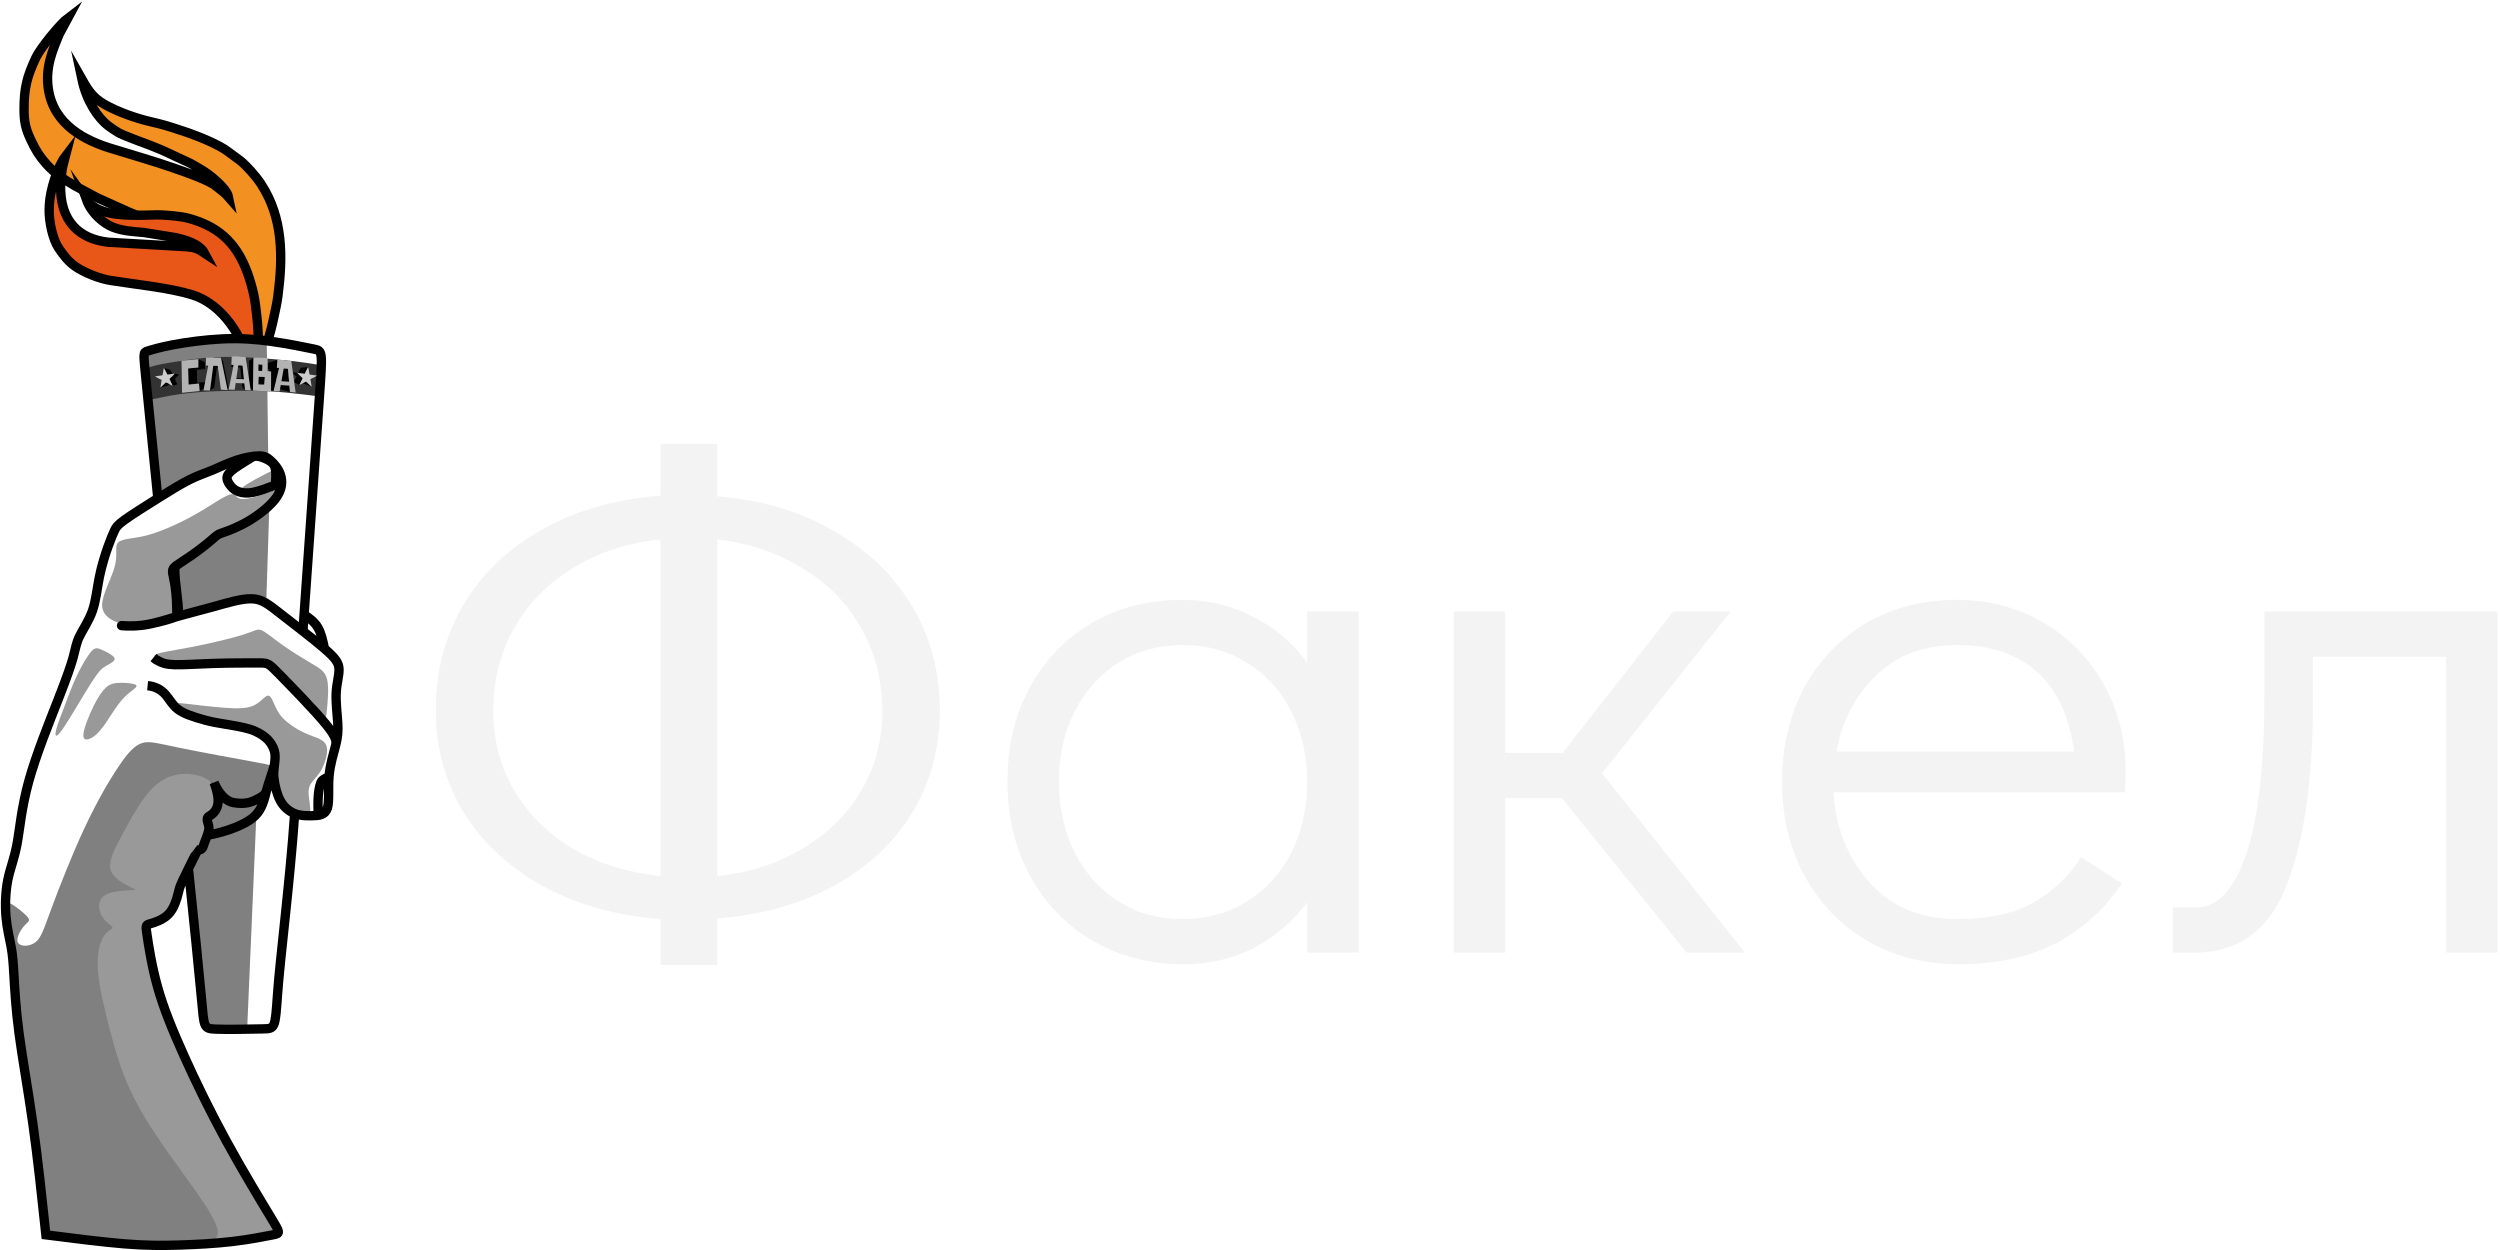 <svg width="120" height="60" viewBox="0 0 120 60" fill="none" xmlns="http://www.w3.org/2000/svg">
 <g clip-path="url(#clip0_1337_11802)">
  <path fill-rule="evenodd" clip-rule="evenodd" d="M11.765 14.942C12.136 16.429 12.082 17.678 11.805 18.995C11.929 18.838 11.99 18.764 12.074 18.592C12.112 18.514 12.132 18.457 12.17 18.375L12.449 17.681C12.684 17.007 13.009 15.899 13.147 15.217C13.227 14.821 13.286 14.621 13.341 14.2C13.585 12.322 13.592 10.454 12.528 8.829C12.281 8.452 11.819 7.935 11.52 7.701L10.955 7.284C10.529 6.948 9.535 6.549 9.012 6.367C8.71 6.261 7.926 6.004 7.635 5.939C6.786 5.751 6.023 5.521 5.243 5.131C4.542 4.782 4.31 4.472 3.931 3.802C4.151 4.844 4.692 5.659 5.209 6.047C5.383 6.178 5.456 6.219 5.662 6.353C5.863 6.484 6.982 6.891 7.209 6.976C7.931 7.246 8.364 7.494 8.97 7.759C9.194 7.857 9.487 8.039 9.693 8.16C10.033 8.359 10.881 9.018 10.971 9.461C10.825 9.293 10.739 9.221 10.241 8.841C9.663 8.518 8.932 8.274 8.309 8.056C7.387 7.735 6.42 7.461 5.486 7.171C4.08 6.767 2.594 5.994 2.326 4.302C2.158 3.245 2.521 2.421 2.852 1.622L3.157 1.058C3.209 0.969 3.224 0.952 3.279 0.848C2.901 1.131 1.941 2.303 1.726 2.76C1.288 3.689 1.152 4.243 1.155 5.253C1.156 5.844 1.223 6.17 1.481 6.718C1.713 7.21 1.888 7.488 2.205 7.851C2.616 8.322 3.115 8.642 3.623 8.934L4.668 9.493C4.848 9.579 5.026 9.655 5.201 9.735L6.286 10.221C6.639 10.36 7 10.527 7.367 10.679C8.091 10.979 8.34 11.084 8.986 11.407L9.151 11.495C9.156 11.497 9.163 11.501 9.168 11.504L9.95 12.069C10.102 12.203 10.249 12.326 10.404 12.492C10.957 13.086 11.514 13.937 11.765 14.942Z" fill="#F29022" stroke="black" stroke-width="0.448" stroke-miterlimit="22.926"/>
  <path fill-rule="evenodd" clip-rule="evenodd" d="M12.172 18.996C12.322 18.541 12.316 18.505 12.348 18.084C12.421 17.135 12.435 16.104 12.324 15.155C12.282 14.792 12.255 14.51 12.18 14.148C12.111 13.817 12.001 13.436 11.877 13.096C11.304 11.522 10.348 10.837 9.057 10.48C8.67 10.373 7.829 10.299 7.392 10.316C7.125 10.325 6.805 10.334 6.539 10.332C5.829 10.33 4.657 10.3 4.15 9.589C4.393 10.257 4.991 10.74 5.423 10.907C5.908 11.095 6.41 11.114 6.916 11.161L8.411 11.402C8.855 11.502 9.573 11.688 9.818 12.149C9.52 11.951 9.348 11.877 8.998 11.846L5.209 11.628C3.832 11.48 2.846 10.645 2.912 8.816C2.922 8.55 2.953 8.389 2.982 8.154C2.998 8.025 3.026 7.95 3.052 7.829L3.135 7.509C2.757 8.002 2.404 9.121 2.368 9.835C2.363 9.929 2.359 10.018 2.359 10.103C2.358 10.639 2.519 11.467 2.815 11.908C3.068 12.284 3.296 12.566 3.609 12.786C4.03 13.082 4.8 13.389 5.318 13.463C6.518 13.658 8.102 13.804 9.234 14.153C10.636 14.585 11.738 16.152 12.022 17.821C12.058 18.033 12.088 18.21 12.118 18.411C12.148 18.611 12.136 18.815 12.172 18.996Z" fill="#E95718" stroke="black" stroke-width="0.448" stroke-miterlimit="22.926"/>
  <path fill-rule="evenodd" clip-rule="evenodd" d="M15.33 19.084C15.181 21.193 14.893 25.286 14.596 29.496C14.844 29.669 15.092 29.843 15.255 30.116C15.418 30.389 15.496 30.761 15.574 31.133C16.113 31.599 16.261 31.82 16.273 32.114C16.285 32.409 16.163 32.777 16.138 33.243C16.113 33.709 16.187 34.273 16.212 34.69C16.236 35.108 16.212 35.377 16.113 35.77C16.015 36.162 15.844 36.678 15.795 37.254C15.745 37.831 15.819 38.468 15.712 38.797C15.636 39.029 15.471 39.108 15.273 39.136C15.189 39.148 15.1 39.151 15.009 39.154C14.702 39.16 14.416 39.16 14.144 39.052C13.911 42.383 13.439 46.042 13.323 47.708C13.206 49.374 13.206 49.374 12.63 49.386C12.053 49.398 10.9 49.423 10.336 49.398C9.772 49.374 9.796 49.3 9.679 48.008C9.562 46.715 9.303 44.204 9.044 41.693C8.935 41.914 8.826 42.138 8.753 42.296C8.606 42.615 8.606 42.664 8.545 42.909C8.484 43.154 8.361 43.596 8.091 43.878C7.821 44.16 7.404 44.283 7.196 44.344C6.987 44.406 6.987 44.406 7.061 44.896C7.134 45.387 7.281 46.368 7.564 47.374C7.846 48.38 8.263 49.41 8.815 50.637C9.367 51.864 10.054 53.287 10.851 54.746C11.648 56.206 12.556 57.703 13.01 58.451C13.464 59.199 13.464 59.199 13.096 59.273C12.728 59.346 11.992 59.494 11.158 59.592C10.324 59.69 9.391 59.739 8.557 59.764C7.723 59.788 6.987 59.788 5.944 59.702C4.902 59.616 3.552 59.445 2.203 59.273C2.007 57.433 1.811 55.593 1.577 53.937C1.344 52.281 1.075 50.809 0.915 49.607C0.756 48.404 0.707 47.472 0.67 46.834C0.633 46.197 0.608 45.853 0.535 45.448C0.461 45.044 0.339 44.577 0.289 44.013C0.24 43.449 0.265 42.786 0.375 42.234C0.486 41.682 0.682 41.241 0.817 40.517C0.952 39.793 1.025 38.787 1.381 37.499C1.737 36.211 2.375 34.641 2.792 33.574C3.209 32.507 3.405 31.943 3.516 31.538C3.626 31.133 3.651 30.888 3.81 30.556C3.969 30.225 4.264 29.808 4.436 29.318C4.607 28.827 4.656 28.263 4.767 27.711C4.877 27.159 5.049 26.619 5.184 26.239C5.319 25.858 5.417 25.638 5.491 25.478C5.564 25.319 5.613 25.221 5.969 24.963C6.325 24.705 6.987 24.288 7.576 23.92C7.343 21.585 7.11 19.251 6.993 18.083C6.877 16.916 6.877 16.916 7.073 16.855C7.269 16.793 7.662 16.671 8.312 16.548C8.962 16.425 9.87 16.303 10.692 16.266C11.514 16.229 12.249 16.278 13.035 16.389C13.82 16.499 14.654 16.671 15.071 16.756C15.488 16.842 15.488 16.842 15.33 19.084Z" fill="white"/>
  <path fill-rule="evenodd" clip-rule="evenodd" d="M7.018 44.569C7.107 44.457 7.536 44.333 7.849 44.072C8.125 43.843 8.289 43.477 8.357 43.34C8.503 43.047 8.628 42.671 8.789 42.283C8.95 41.895 9.146 41.494 9.296 41.239C9.447 40.984 9.551 40.875 9.665 40.663C9.778 40.452 9.901 40.138 9.959 39.897C10.017 39.656 10.011 39.488 10.077 39.291C10.144 39.093 10.283 38.867 10.355 38.671C10.428 38.476 10.434 38.311 10.409 38.131C10.384 37.95 10.329 37.754 10.212 37.544C10.094 37.334 9.915 37.111 9.42 37.011C8.925 36.912 8.116 36.936 7.147 37.746C6.178 38.555 5.049 40.15 4.424 42.113C3.798 44.075 3.675 46.406 3.939 48.479C4.203 50.552 4.853 52.368 5.95 54.193C7.047 56.018 8.59 57.852 9.362 58.769C10.133 59.687 10.133 59.687 10.133 59.687C10.586 59.641 11.038 59.595 11.483 59.536C11.928 59.477 12.366 59.403 12.674 59.344C12.982 59.284 13.161 59.238 13.241 59.17C13.322 59.103 13.305 59.013 12.675 57.848C12.044 56.682 10.801 54.44 9.965 52.841C9.13 51.242 8.702 50.286 8.37 49.482C8.037 48.678 7.8 48.026 7.598 47.287C7.396 46.548 7.228 45.722 7.137 45.255C7.046 44.787 7.032 44.678 7.018 44.569Z" fill="#999999" stroke="black" stroke-width="0.127" stroke-miterlimit="22.926"/>
  <path fill-rule="evenodd" clip-rule="evenodd" d="M10.45 59.086C10.386 58.531 9.615 57.47 8.788 56.326C7.961 55.182 7.078 53.955 6.477 52.79C5.876 51.624 5.557 50.52 5.275 49.441C4.992 48.361 4.747 47.306 4.698 46.522C4.649 45.736 4.796 45.221 4.98 44.939C5.164 44.657 5.385 44.608 5.397 44.534C5.41 44.461 5.213 44.362 5.054 44.191C4.894 44.019 4.772 43.774 4.759 43.528C4.747 43.283 4.845 43.038 5.164 42.903C5.483 42.768 6.023 42.743 6.293 42.731C6.563 42.719 6.563 42.719 6.28 42.584C5.998 42.449 5.434 42.179 5.311 41.75C5.189 41.32 5.508 40.732 5.912 39.983C6.317 39.235 6.808 38.327 7.348 37.8C7.887 37.272 8.476 37.125 8.972 37.148C9.468 37.171 9.887 37.296 10.227 37.623C10.568 37.949 10.854 38.395 11.206 38.525C11.558 38.655 12.115 38.448 12.386 38.34C12.656 38.233 12.682 38.033 12.799 37.765C12.916 37.498 13.003 37.116 13.046 36.926C13.089 36.735 13.089 36.735 12.235 36.579C11.38 36.423 9.671 36.112 8.62 35.895C7.569 35.678 7.176 35.555 6.82 35.666C6.465 35.776 6.146 36.119 5.692 36.794C5.238 37.469 4.649 38.474 4.048 39.763C3.447 41.05 2.834 42.621 2.466 43.614C2.098 44.608 1.975 45.025 1.694 45.234C1.413 45.444 0.974 45.446 0.863 45.25C0.753 45.054 0.971 44.659 1.154 44.449C1.337 44.24 1.484 44.215 1.331 44.025C1.178 43.834 0.725 43.477 0.498 43.367C0.27 43.256 0.268 43.392 0.59 46.084C0.912 48.776 1.557 54.024 1.88 56.648C2.203 59.273 2.203 59.273 2.514 59.312C2.826 59.35 3.449 59.428 4.29 59.511C5.131 59.595 6.19 59.684 7.049 59.722C7.907 59.761 8.565 59.75 9.217 59.72C9.868 59.69 10.513 59.641 10.45 59.086Z" fill="#808080"/>
  <path fill-rule="evenodd" clip-rule="evenodd" d="M4.901 29.045C4.899 28.535 5.363 27.751 5.512 27.174C5.661 26.597 5.494 26.226 5.666 26.042C5.838 25.858 6.348 25.861 6.921 25.728C7.495 25.595 8.133 25.325 8.66 25.067C9.188 24.809 9.605 24.564 10.021 24.306C10.436 24.047 10.851 23.776 11.07 23.727C11.289 23.678 11.313 23.851 11.473 23.918C11.632 23.985 11.926 23.945 12.285 23.841C12.643 23.737 13.066 23.569 13.279 23.476C13.492 23.384 13.495 23.367 13.42 23.493C13.344 23.619 13.189 23.888 12.931 24.162C12.674 24.436 12.315 24.715 11.932 24.948C11.55 25.18 11.146 25.366 10.686 25.643C10.226 25.92 9.71 26.288 9.262 26.564C8.814 26.84 8.432 27.024 8.328 27.511C8.224 27.997 8.397 28.786 8.469 29.119C8.541 29.453 8.55 29.609 8.226 29.686C7.902 29.762 7.22 29.88 6.779 30.017C6.337 30.154 6.098 30.03 5.733 29.911C5.368 29.792 4.902 29.555 4.901 29.045Z" fill="#999999"/>
  <path fill-rule="evenodd" clip-rule="evenodd" d="M7.512 31.397C7.735 31.301 8.336 31.223 9.169 31.061C10.003 30.9 11.071 30.655 11.653 30.471C12.236 30.287 12.334 30.164 12.549 30.25C12.763 30.336 13.095 30.63 13.542 30.949C13.99 31.268 14.554 31.611 14.959 31.851C15.364 32.09 15.609 32.225 15.701 32.611C15.793 32.998 15.732 33.636 15.696 34.035C15.66 34.434 15.649 34.594 15.393 34.401C15.137 34.209 14.637 33.663 14.196 33.197C13.755 32.732 13.372 32.347 13.084 32.131C12.796 31.915 12.603 31.867 12.324 31.844C12.045 31.821 11.681 31.823 11.054 31.837C10.426 31.852 9.535 31.879 8.916 31.862C8.296 31.845 7.948 31.783 7.697 31.695C7.445 31.607 7.29 31.493 7.512 31.397Z" fill="#999999"/>
  <path fill-rule="evenodd" clip-rule="evenodd" d="M8.391 33.788C8.409 33.724 8.599 33.741 9.047 33.793C9.494 33.844 10.199 33.93 10.782 33.973C11.365 34.016 11.825 34.016 12.153 33.875C12.481 33.734 12.677 33.452 12.818 33.399C12.959 33.347 13.045 33.525 13.14 33.743C13.235 33.961 13.34 34.218 13.582 34.473C13.824 34.727 14.204 34.979 14.539 35.141C14.873 35.304 15.161 35.377 15.367 35.485C15.572 35.592 15.695 35.733 15.701 35.994C15.707 36.255 15.597 36.635 15.45 36.911C15.302 37.187 15.118 37.359 14.993 37.518C14.867 37.678 14.8 37.825 14.812 38.095C14.824 38.366 14.917 38.76 14.887 38.955C14.856 39.15 14.704 39.147 14.518 39.111C14.332 39.074 14.084 39.076 13.889 38.933C13.695 38.79 13.501 38.534 13.376 38.266C13.251 37.998 13.225 37.647 13.194 37.297C13.163 36.947 13.181 36.566 13.145 36.276C13.108 35.985 13.018 35.785 12.903 35.626C12.788 35.467 12.648 35.349 12.463 35.244C12.277 35.139 12.047 35.046 11.741 34.964C11.434 34.882 11.053 34.809 10.695 34.737C10.337 34.664 10.002 34.59 9.671 34.491C9.339 34.391 9.01 34.266 8.769 34.131C8.527 33.996 8.373 33.852 8.391 33.788Z" fill="#999999"/>
  <path fill-rule="evenodd" clip-rule="evenodd" d="M2.993 35.016C3.33 34.537 3.98 33.402 4.373 32.786C4.765 32.17 4.9 32.072 5.09 31.964C5.281 31.857 5.526 31.74 5.501 31.608C5.477 31.477 5.182 31.329 4.983 31.234C4.784 31.139 4.679 31.096 4.578 31.124C4.477 31.151 4.379 31.25 4.219 31.486C4.06 31.722 3.839 32.096 3.634 32.547C3.428 32.998 3.238 33.525 3.069 33.97C2.901 34.414 2.754 34.776 2.692 35.046C2.631 35.316 2.655 35.494 2.993 35.016Z" fill="#999999"/>
  <path fill-rule="evenodd" clip-rule="evenodd" d="M4.001 35.324C3.983 35.035 4.265 34.349 4.498 33.879C4.731 33.41 4.915 33.159 5.078 33.008C5.24 32.858 5.381 32.809 5.575 32.788C5.768 32.766 6.013 32.772 6.219 32.797C6.424 32.821 6.59 32.864 6.547 32.956C6.504 33.048 6.253 33.189 6.016 33.419C5.78 33.649 5.559 33.968 5.335 34.312C5.111 34.655 4.885 35.023 4.612 35.263C4.339 35.502 4.02 35.612 4.001 35.324Z" fill="#999999"/>
  <path fill-rule="evenodd" clip-rule="evenodd" d="M7.012 44.791C6.97 44.853 6.918 45.247 6.91 45.716C6.902 46.186 6.939 46.732 7.034 47.226C7.129 47.719 7.283 48.161 7.454 48.655C7.626 49.148 7.816 49.694 8.209 50.379C8.602 51.064 9.198 51.888 9.496 52.299C9.794 52.711 9.794 52.711 9.558 52.199C9.321 51.686 8.849 50.66 8.52 49.908C8.192 49.156 8.007 48.677 7.844 48.193C7.681 47.71 7.54 47.222 7.423 46.733C7.306 46.245 7.212 45.756 7.149 45.377C7.086 44.998 7.054 44.729 7.012 44.791Z" fill="#999999"/>
  <path fill-rule="evenodd" clip-rule="evenodd" d="M11.68 23.366C11.915 23.173 12.566 22.842 12.891 22.676C13.217 22.511 13.217 22.511 13.22 22.575C13.224 22.639 13.231 22.767 13.232 22.895C13.233 23.023 13.226 23.151 13.135 23.248C13.043 23.346 12.865 23.411 12.629 23.475C12.392 23.539 12.096 23.601 11.859 23.605C11.622 23.61 11.443 23.558 11.68 23.366Z" fill="#999999"/>
  <path fill-rule="evenodd" clip-rule="evenodd" d="M10.48 37.955C10.416 38.006 10.444 38.215 10.456 38.347C10.467 38.48 10.463 38.537 10.422 38.64C10.381 38.744 10.303 38.893 10.217 39.013C10.132 39.133 10.039 39.222 10.004 39.32C9.969 39.418 9.992 39.524 10.007 39.652C10.022 39.78 10.029 39.928 10.018 40.005C10.007 40.083 9.978 40.088 10.165 40.037C10.352 39.985 10.754 39.877 11.114 39.741C11.473 39.605 11.79 39.441 12.015 39.279C12.241 39.118 12.375 38.959 12.487 38.746C12.599 38.533 12.689 38.267 12.742 38.113C12.796 37.959 12.813 37.919 12.747 37.976C12.682 38.033 12.534 38.187 12.341 38.3C12.147 38.413 11.909 38.486 11.654 38.449C11.4 38.412 11.13 38.264 10.916 38.137C10.703 38.01 10.545 37.904 10.48 37.955Z" fill="#808080"/>
  <path fill-rule="evenodd" clip-rule="evenodd" d="M9.01 41.8L9.893 49.399L11.862 49.436L12.304 39.168L10.997 39.941L9.967 40.107L9.654 40.769L9.01 41.8Z" fill="#808080"/>
  <path fill-rule="evenodd" clip-rule="evenodd" d="M8.605 29.582L8.402 27.208L10.482 25.718L12.064 24.926L12.929 24.282L12.781 28.901L11.99 28.772L8.605 29.582Z" fill="#808080"/>
  <path fill-rule="evenodd" clip-rule="evenodd" d="M6.915 17.061L7.117 16.803L9.675 16.361L12.803 16.306L12.876 22.01L12.269 21.826L10.447 22.397L8.589 23.28L7.595 23.832L6.915 17.061Z" fill="#808080"/>
  <path fill-rule="evenodd" clip-rule="evenodd" d="M7.032 17.719C7.156 17.532 8.394 17.373 8.688 17.325C9.068 17.264 9.62 17.184 10.218 17.15C10.816 17.117 11.46 17.129 12.15 17.169C12.84 17.209 13.576 17.276 14.122 17.34C14.668 17.405 15.024 17.466 15.208 17.497C15.392 17.527 15.404 17.527 15.389 17.773C15.373 18.018 15.331 18.509 15.318 18.76C15.306 19.012 15.324 19.024 15.079 18.997C14.834 18.969 14.325 18.901 13.828 18.852C13.331 18.803 12.847 18.773 12.264 18.76C11.681 18.748 11 18.754 10.372 18.779C9.743 18.803 9.166 18.846 8.654 18.917C8.142 18.987 7.694 19.085 7.471 19.134C7.247 19.184 7.247 19.184 7.213 18.926C7.201 18.831 7.021 17.735 7.032 17.719Z" fill="#333333"/>
  <path d="M7.085 32.912C7.478 32.949 7.748 33.12 7.944 33.341C8.14 33.562 8.263 33.832 8.533 34.04C8.803 34.249 9.22 34.396 9.894 34.58C10.569 34.764 11.667 34.838 12.243 35.095C12.82 35.353 13.059 35.684 13.169 36.04C13.28 36.395 13.096 36.923 13.145 37.328C13.194 37.733 13.292 38.125 13.452 38.426C13.611 38.728 13.871 38.944 14.144 39.052C14.416 39.16 14.702 39.16 15.009 39.154C15.316 39.147 15.604 39.127 15.712 38.797C15.819 38.468 15.745 37.831 15.795 37.254C15.844 36.678 16.015 36.162 16.113 35.77M16.113 35.77C16.212 35.377 16.236 35.108 16.212 34.69C16.187 34.273 16.113 33.709 16.138 33.243C16.163 32.777 16.285 32.409 16.273 32.114C16.261 31.82 16.113 31.599 15.574 31.133M16.113 35.77C16.145 35.591 16.177 35.413 15.637 34.755C15.098 34.096 13.986 32.958 13.431 32.389C12.875 31.82 12.875 31.82 12.409 31.82C11.943 31.82 11.011 31.82 10.226 31.845C9.44 31.869 8.803 31.918 8.386 31.906C7.968 31.894 7.772 31.82 7.6 31.722C7.429 31.624 7.515 31.688 7.368 31.565M15.574 31.133C15.034 30.667 14.102 29.955 13.488 29.477C12.875 28.999 12.581 28.753 12.078 28.741C11.575 28.729 10.863 28.95 10.25 29.121C9.637 29.293 9.121 29.416 8.569 29.575M15.574 31.133C15.496 30.761 15.418 30.389 15.255 30.116C15.092 29.843 14.844 29.669 14.596 29.496M8.569 29.575C8.017 29.735 7.429 29.931 6.889 30.005C6.349 30.078 5.859 30.029 5.834 30.029C5.809 30.029 6.251 30.078 6.779 30.017C7.306 29.955 7.919 29.784 8.226 29.686C8.533 29.587 8.489 29.566 8.484 29.207C8.447 26.853 7.745 27.657 9.195 26.656C9.644 26.346 10.054 26.006 10.262 25.822C10.471 25.638 10.495 25.638 10.741 25.552C10.986 25.466 11.452 25.294 11.955 24.994C12.458 24.695 12.998 24.267 13.274 23.866C13.55 23.465 13.562 23.091 13.464 22.79C13.366 22.488 13.157 22.26 12.992 22.109C12.826 21.957 12.703 21.884 12.434 21.884C12.164 21.884 11.747 21.957 11.342 22.093C10.937 22.227 10.544 22.424 10.189 22.571C9.833 22.718 9.514 22.816 9.097 23.025C8.68 23.233 8.165 23.552 7.576 23.92M8.569 29.575C8.57 28.708 8.386 28.077 8.387 27.21M7.576 23.92C6.987 24.288 6.325 24.705 5.969 24.963C5.613 25.221 5.564 25.319 5.491 25.478C5.417 25.638 5.319 25.858 5.184 26.239C5.049 26.619 4.877 27.159 4.767 27.711C4.656 28.263 4.607 28.827 4.436 29.318C4.264 29.808 3.969 30.225 3.81 30.556C3.651 30.888 3.626 31.133 3.516 31.538C3.405 31.943 3.209 32.507 2.792 33.574C2.375 34.641 1.737 36.211 1.381 37.499C1.025 38.787 0.952 39.793 0.817 40.517C0.682 41.241 0.486 41.682 0.375 42.234C0.265 42.786 0.24 43.449 0.289 44.013C0.339 44.577 0.461 45.044 0.535 45.448C0.608 45.853 0.633 46.197 0.67 46.834C0.707 47.472 0.756 48.404 0.915 49.607C1.075 50.809 1.344 52.281 1.577 53.937C1.811 55.593 2.007 57.433 2.203 59.273C3.552 59.445 4.902 59.616 5.944 59.702C6.987 59.788 7.723 59.788 8.557 59.764C9.391 59.739 10.324 59.69 11.158 59.592C11.992 59.494 12.728 59.346 13.096 59.273C13.464 59.199 13.464 59.199 13.01 58.451C12.556 57.703 11.648 56.206 10.851 54.746C10.054 53.287 9.367 51.864 8.815 50.637C8.263 49.41 7.846 48.38 7.564 47.374C7.281 46.368 7.134 45.387 7.061 44.896C6.987 44.406 6.987 44.406 7.196 44.344C7.404 44.283 7.821 44.16 8.091 43.878C8.361 43.596 8.484 43.154 8.545 42.909C8.606 42.664 8.606 42.615 8.753 42.296C8.901 41.977 9.195 41.388 9.342 41.094C9.489 40.799 9.494 40.797 9.494 40.797C9.494 40.797 9.692 40.836 9.753 40.627C9.815 40.419 9.974 40.094 10.023 39.824C10.072 39.554 9.808 39.303 10.047 39.172C10.286 39.042 10.475 38.794 10.472 38.423C10.469 38.052 10.274 37.558 10.274 37.558C10.274 37.558 10.599 38.415 11.206 38.525C11.812 38.635 12.135 38.474 12.386 38.34C12.637 38.207 12.713 38.151 12.794 37.958M7.576 23.92C7.343 21.585 7.11 19.251 6.993 18.083C6.877 16.916 6.877 16.916 7.073 16.855C7.269 16.793 7.662 16.671 8.312 16.548C8.962 16.425 9.87 16.303 10.692 16.266C11.514 16.229 12.249 16.278 13.035 16.389C13.82 16.499 14.654 16.671 15.071 16.756C15.488 16.842 15.488 16.842 15.33 19.084C15.172 21.326 14.856 25.811 14.54 30.295M13.172 36.708C13.069 37.13 12.886 37.562 12.783 37.981C12.68 38.401 12.573 38.837 12.242 39.158C11.912 39.48 11.354 39.708 10.934 39.847C10.514 39.987 10.232 40.04 9.949 40.093M9.044 41.693C9.303 44.204 9.562 46.715 9.679 48.008C9.796 49.3 9.772 49.374 10.336 49.398C10.9 49.423 12.053 49.398 12.63 49.386C13.206 49.374 13.206 49.374 13.323 47.708C13.439 46.041 13.912 42.377 14.145 39.045M15.793 37.239C15.701 37.368 15.469 37.382 15.402 37.563C15.334 37.744 15.291 37.977 15.274 38.248C15.257 38.519 15.265 38.827 15.273 39.136M12.171 21.902C11.801 22.126 11.432 22.35 11.204 22.523C10.977 22.697 10.891 22.819 10.897 22.956C10.903 23.092 11.001 23.243 11.101 23.356C11.202 23.47 11.304 23.547 11.463 23.602C11.623 23.658 11.839 23.691 12.142 23.633C12.444 23.576 12.832 23.428 13.221 23.28C13.238 22.993 13.255 22.706 13.217 22.511C13.179 22.316 13.085 22.212 12.945 22.123C12.806 22.034 12.62 21.959 12.483 21.924C12.346 21.89 12.258 21.896 12.171 21.902Z" stroke="black" stroke-width="0.448" stroke-miterlimit="22.926"/>
  <path fill-rule="evenodd" clip-rule="evenodd" d="M7.812 18.5L7.795 18.516L7.78 18.531L7.764 18.546L7.749 18.56L7.733 18.574L7.717 18.588L7.699 18.601L8.042 18.517L8.056 18.506L8.069 18.495L8.082 18.484L8.094 18.473L8.107 18.461L8.119 18.449L8.132 18.436L8.146 18.423L7.83 18.483L7.812 18.5Z" fill="black"/>
  <path fill-rule="evenodd" clip-rule="evenodd" d="M7.951 18.367L7.934 18.381L7.916 18.398L7.897 18.416L7.879 18.434L7.861 18.452L7.844 18.469L7.83 18.483L8.147 18.423L8.158 18.411L8.171 18.398L8.186 18.384L8.201 18.369L8.216 18.354L8.23 18.341L8.244 18.33L8.256 18.321L7.966 18.356L7.951 18.367Z" fill="black"/>
  <path fill-rule="evenodd" clip-rule="evenodd" d="M8.514 18.45L8.388 18.186L8.132 18.187L8.289 18.517L8.514 18.45Z" fill="black"/>
  <path fill-rule="evenodd" clip-rule="evenodd" d="M8.245 18.08L8.229 18.096L8.213 18.112L8.197 18.128L8.181 18.144L8.165 18.159L8.149 18.174L8.132 18.187L8.388 18.186L8.402 18.175L8.415 18.163L8.428 18.151L8.441 18.139L8.454 18.126L8.466 18.113L8.479 18.1L8.492 18.088L8.262 18.064L8.245 18.08Z" fill="black"/>
  <path fill-rule="evenodd" clip-rule="evenodd" d="M8.311 18.021L8.18 17.761L7.871 17.657L8.036 17.981L8.311 18.021Z" fill="black"/>
  <path fill-rule="evenodd" clip-rule="evenodd" d="M8.376 17.949L8.362 17.966L8.346 17.984L8.329 18.001L8.311 18.018L8.293 18.035L8.276 18.05L8.261 18.064L8.492 18.088L8.504 18.076L8.517 18.064L8.532 18.051L8.546 18.037L8.56 18.023L8.573 18.009L8.584 17.995L8.592 17.982L8.387 17.933L8.376 17.949Z" fill="black"/>
  <path fill-rule="evenodd" clip-rule="evenodd" d="M7.796 18.015L7.445 18.065C7.476 18.096 7.484 18.095 7.519 18.114L7.759 18.237L7.699 18.601C7.747 18.565 7.781 18.53 7.829 18.483C7.865 18.449 7.93 18.38 7.966 18.356C8.07 18.389 8.179 18.479 8.289 18.517L8.132 18.187C8.177 18.152 8.218 18.105 8.262 18.064C8.298 18.029 8.363 17.975 8.387 17.933L8.036 17.981L7.871 17.657C7.831 17.75 7.832 17.93 7.796 18.015Z" fill="#CCCCCC"/>
  <path fill-rule="evenodd" clip-rule="evenodd" d="M14.847 18.462L14.864 18.478L14.879 18.494L14.895 18.508L14.91 18.522L14.926 18.536L14.942 18.55L14.96 18.563L14.576 18.408L14.562 18.397L14.549 18.386L14.536 18.375L14.524 18.364L14.511 18.352L14.499 18.34L14.486 18.327L14.471 18.313L14.829 18.445L14.847 18.462Z" fill="black"/>
  <path fill-rule="evenodd" clip-rule="evenodd" d="M14.708 18.329L14.725 18.343L14.743 18.36L14.762 18.378L14.78 18.397L14.798 18.415L14.815 18.431L14.829 18.445L14.471 18.314L14.46 18.302L14.447 18.289L14.432 18.274L14.417 18.26L14.402 18.245L14.388 18.232L14.374 18.221L14.362 18.212L14.693 18.318L14.708 18.329Z" fill="black"/>
  <path fill-rule="evenodd" clip-rule="evenodd" d="M14.104 18.341L14.23 18.077L14.527 18.15L14.37 18.48L14.104 18.341Z" fill="black"/>
  <path fill-rule="evenodd" clip-rule="evenodd" d="M14.414 18.042L14.43 18.058L14.446 18.074L14.462 18.09L14.478 18.106L14.494 18.122L14.51 18.136L14.527 18.15L14.229 18.077L14.216 18.066L14.203 18.054L14.19 18.042L14.177 18.029L14.164 18.017L14.152 18.004L14.139 17.991L14.126 17.978L14.397 18.026L14.414 18.042Z" fill="black"/>
  <path fill-rule="evenodd" clip-rule="evenodd" d="M14.283 17.911L14.297 17.928L14.313 17.946L14.33 17.964L14.348 17.981L14.366 17.997L14.383 18.013L14.397 18.027L14.126 17.978L14.114 17.967L14.101 17.955L14.086 17.942L14.072 17.928L14.058 17.914L14.045 17.9L14.034 17.886L14.025 17.873L14.272 17.895L14.283 17.911Z" fill="black"/>
  <path fill-rule="evenodd" clip-rule="evenodd" d="M14.306 17.912L14.438 17.652L14.788 17.619L14.623 17.943L14.306 17.912Z" fill="black"/>
  <path fill-rule="evenodd" clip-rule="evenodd" d="M14.863 17.978L15.214 18.028C15.183 18.058 15.175 18.058 15.14 18.076L14.9 18.199L14.96 18.564C14.912 18.527 14.878 18.492 14.829 18.445C14.794 18.411 14.729 18.342 14.693 18.318C14.589 18.351 14.48 18.442 14.37 18.48L14.527 18.15C14.482 18.115 14.441 18.068 14.398 18.026C14.361 17.992 14.296 17.937 14.272 17.895L14.623 17.943L14.788 17.619C14.828 17.712 14.827 17.893 14.863 17.978Z" fill="#CCCCCC"/>
  <path fill-rule="evenodd" clip-rule="evenodd" d="M13.357 18.655L13.28 17.764L13.822 17.704L13.918 18.817L13.357 18.655Z" fill="black"/>
  <path fill-rule="evenodd" clip-rule="evenodd" d="M13.419 18.387L13.42 18.406L13.424 18.424L13.432 18.44L13.443 18.455L13.456 18.467L13.471 18.477L13.489 18.483L13.013 18.388L12.999 18.383L12.987 18.375L12.976 18.365L12.968 18.353L12.962 18.34L12.958 18.326L12.957 18.311V18.311L12.96 18.296L12.965 18.282L12.972 18.27L12.982 18.259L12.993 18.251L13.007 18.245L13.021 18.241L13.036 18.241L13.326 18.26L13.88 18.323L13.517 18.299L13.498 18.3L13.481 18.305L13.464 18.312L13.45 18.323L13.438 18.336L13.428 18.351L13.422 18.368L13.419 18.387V18.387Z" fill="black"/>
  <path fill-rule="evenodd" clip-rule="evenodd" d="M13.28 17.764L13.117 17.748L13.619 17.684L13.822 17.704L13.28 17.764Z" fill="black"/>
  <path fill-rule="evenodd" clip-rule="evenodd" d="M12.728 18.619L13.007 17.427L13.481 17.283L13.132 18.772L12.728 18.619Z" fill="black"/>
  <path fill-rule="evenodd" clip-rule="evenodd" d="M12.852 17.726L12.873 17.417L13.313 17.27L13.288 17.655L12.852 17.726Z" fill="black"/>
  <path fill-rule="evenodd" clip-rule="evenodd" d="M13.125 17.744L12.852 17.726L13.288 17.655L13.629 17.679L13.125 17.744Z" fill="black"/>
  <path fill-rule="evenodd" clip-rule="evenodd" d="M12.145 18.364L12.368 18.372L12.682 18.463L12.404 18.454L12.145 18.364Z" fill="black"/>
  <path fill-rule="evenodd" clip-rule="evenodd" d="M12.303 17.61L12.149 17.592L12.408 17.488L12.601 17.511L12.303 17.61Z" fill="black"/>
  <path fill-rule="evenodd" clip-rule="evenodd" d="M12.368 18.372L12.391 18.079L12.711 18.098L12.682 18.463L12.368 18.372Z" fill="black"/>
  <path fill-rule="evenodd" clip-rule="evenodd" d="M11.936 18.6L11.954 17.329L12.165 17.159L12.142 18.749L11.936 18.6Z" fill="black"/>
  <path fill-rule="evenodd" clip-rule="evenodd" d="M12.29 17.848L12.303 17.61L12.601 17.511L12.584 17.808L12.29 17.848Z" fill="black"/>
  <path fill-rule="evenodd" clip-rule="evenodd" d="M10.423 17.333L10.418 17.642L10.245 17.552L10.251 17.165L10.423 17.333Z" fill="black"/>
  <path fill-rule="evenodd" clip-rule="evenodd" d="M10.418 17.642L10.126 17.64L9.88 17.549L10.245 17.551L10.418 17.642Z" fill="black"/>
  <path fill-rule="evenodd" clip-rule="evenodd" d="M10.585 17.653L10.41 17.647L10.235 17.557L10.453 17.565L10.585 17.653Z" fill="black"/>
  <path fill-rule="evenodd" clip-rule="evenodd" d="M10.411 17.647L10.284 18.596L10.078 18.744L10.235 17.557L10.411 17.647Z" fill="black"/>
  <path fill-rule="evenodd" clip-rule="evenodd" d="M10.705 17.337L10.96 18.577L10.923 18.72L10.604 17.17L10.705 17.337Z" fill="black"/>
  <path fill-rule="evenodd" clip-rule="evenodd" d="M11.38 17.624L11.107 17.612L11.106 17.513L11.448 17.528L11.38 17.624Z" fill="black"/>
  <path fill-rule="evenodd" clip-rule="evenodd" d="M11.632 18.581L11.535 17.64L11.641 17.549L11.763 18.725L11.632 18.581Z" fill="black"/>
  <path fill-rule="evenodd" clip-rule="evenodd" d="M11.256 18.304L11.261 18.323L11.231 18.259L11.227 18.244L11.226 18.228L11.254 18.284L11.256 18.304Z" fill="black"/>
  <path fill-rule="evenodd" clip-rule="evenodd" d="M11.262 18.164L11.276 18.157L11.291 18.153L11.307 18.152L11.589 18.164L11.605 18.166L11.728 18.206L11.708 18.203L11.356 18.189L11.336 18.19L11.318 18.195L11.3 18.203L11.285 18.215L11.273 18.229L11.263 18.246L11.257 18.264L11.254 18.284L11.226 18.228L11.228 18.212L11.233 18.198L11.241 18.184L11.251 18.173L11.262 18.164Z" fill="black"/>
  <path fill-rule="evenodd" clip-rule="evenodd" d="M11.535 17.64L11.373 17.628L11.438 17.534L11.641 17.549L11.535 17.64Z" fill="black"/>
  <path fill-rule="evenodd" clip-rule="evenodd" d="M11.003 18.561L11.255 17.292L11.291 17.113L10.977 18.7L11.003 18.561Z" fill="black"/>
  <path fill-rule="evenodd" clip-rule="evenodd" d="M9.837 17.391L9.839 17.713L9.521 17.64L9.519 17.237L9.837 17.391Z" fill="black"/>
  <path fill-rule="evenodd" clip-rule="evenodd" d="M9.839 17.713L9.446 17.748L9.03 17.684L9.521 17.64L9.839 17.713Z" fill="black"/>
  <path fill-rule="evenodd" clip-rule="evenodd" d="M9.446 17.748L9.464 18.371L9.052 18.462L9.03 17.684L9.446 17.748Z" fill="black"/>
  <path fill-rule="evenodd" clip-rule="evenodd" d="M9.464 18.371L9.864 18.329L9.552 18.409L9.052 18.462L9.464 18.371Z" fill="black"/>
  <path fill-rule="evenodd" clip-rule="evenodd" d="M9.864 18.329L9.887 18.614L9.581 18.766L9.552 18.409L9.864 18.329Z" fill="black"/>
  <path d="M9.03 17.684L9.052 18.462L9.552 18.409L9.581 18.766L8.738 18.855L8.712 17.316L9.519 17.237L9.521 17.64L9.03 17.684Z" fill="#B3B3B3"/>
  <path d="M10.977 18.7L11.291 17.113L11.791 17.138L12.036 18.739L11.763 18.724L11.642 17.548L11.438 17.534L11.265 18.709L10.977 18.7Z" fill="#B3B3B3"/>
  <path fill-rule="evenodd" clip-rule="evenodd" d="M11.356 18.189L11.708 18.203C11.763 18.205 11.806 18.251 11.804 18.306C11.803 18.36 11.757 18.403 11.702 18.401L11.35 18.387C11.296 18.385 11.253 18.338 11.254 18.284C11.256 18.229 11.302 18.186 11.356 18.189Z" fill="#B3B3B3"/>
  <path fill-rule="evenodd" clip-rule="evenodd" d="M11.462 17.122L11.448 17.528L11.106 17.513L11.123 17.104L11.462 17.122Z" fill="#B3B3B3"/>
  <path d="M9.769 18.736L10.067 17.162L10.604 17.17L10.923 18.72L10.602 18.706L10.453 17.565L10.235 17.557L10.078 18.744L9.769 18.736Z" fill="#B3B3B3"/>
  <path fill-rule="evenodd" clip-rule="evenodd" d="M10.251 17.165L10.245 17.552L9.88 17.549L9.888 17.159L10.251 17.165Z" fill="#B3B3B3"/>
  <path fill-rule="evenodd" clip-rule="evenodd" d="M13.01 18.789L12.142 18.749L12.165 17.159L12.848 17.187L12.846 17.812L13.014 17.833L13.01 18.789ZM12.417 18.082L12.404 18.454L12.682 18.463L12.711 18.097L12.417 18.082ZM12.601 17.511L12.408 17.488L12.403 17.796L12.584 17.808L12.601 17.511Z" fill="#B3B3B3"/>
  <path d="M13.133 18.772L13.481 17.283L13.981 17.32L14.191 18.838L13.918 18.817L13.822 17.704L13.619 17.684L13.421 18.788L13.133 18.772Z" fill="#B3B3B3"/>
  <path fill-rule="evenodd" clip-rule="evenodd" d="M13.518 18.299L13.88 18.323C13.932 18.327 13.971 18.372 13.969 18.423V18.423C13.966 18.475 13.921 18.514 13.87 18.51L13.507 18.486C13.456 18.483 13.416 18.438 13.419 18.387V18.387C13.422 18.335 13.466 18.296 13.518 18.299Z" fill="#B3B3B3"/>
  <path fill-rule="evenodd" clip-rule="evenodd" d="M13.652 17.296L13.629 17.679L13.288 17.655L13.314 17.27L13.652 17.296Z" fill="#B3B3B3"/>
  <path fill-rule="evenodd" clip-rule="evenodd" d="M45.112 34.111C45.112 35.93 44.664 37.574 43.768 39.044C42.872 40.489 41.613 41.656 39.99 42.542C38.392 43.405 36.539 43.918 34.432 44.081V46.32H31.707V44.116C29.576 43.953 27.699 43.428 26.076 42.542C24.454 41.656 23.182 40.478 22.262 39.009C21.366 37.539 20.918 35.895 20.918 34.076C20.918 32.187 21.366 30.496 22.262 29.003C23.158 27.511 24.418 26.31 26.04 25.4C27.687 24.491 29.576 23.954 31.707 23.791V21.307H34.432V23.826C36.539 23.989 38.392 24.537 39.99 25.47C41.613 26.38 42.872 27.581 43.768 29.073C44.664 30.566 45.112 32.245 45.112 34.111ZM23.679 34.111C23.679 35.534 24.018 36.816 24.696 37.959C25.374 39.102 26.319 40.035 27.53 40.758C28.741 41.457 30.133 41.889 31.707 42.052V25.89C30.133 26.053 28.741 26.508 27.53 27.254C26.319 27.977 25.374 28.933 24.696 30.123C24.018 31.312 23.679 32.642 23.679 34.111ZM34.432 42.052C35.982 41.889 37.35 41.446 38.537 40.723C39.748 40 40.68 39.078 41.334 37.959C42.012 36.816 42.351 35.534 42.351 34.111C42.351 32.665 42.012 31.347 41.334 30.158C40.68 28.968 39.748 28.012 38.537 27.289C37.35 26.543 35.982 26.077 34.432 25.89V42.052ZM65.215 29.353V45.725H62.744V43.312C62.042 44.244 61.182 44.979 60.165 45.515C59.148 46.029 58.034 46.285 56.823 46.285C55.2 46.285 53.747 45.912 52.464 45.166C51.18 44.419 50.175 43.381 49.449 42.052C48.722 40.723 48.359 39.207 48.359 37.504C48.359 35.825 48.71 34.333 49.412 33.026C50.139 31.697 51.132 30.659 52.391 29.913C53.675 29.167 55.128 28.794 56.75 28.794C57.986 28.794 59.112 29.062 60.129 29.598C61.17 30.111 62.042 30.846 62.744 31.802V29.353H65.215ZM56.75 44.116C57.913 44.116 58.942 43.836 59.838 43.276C60.758 42.717 61.473 41.935 61.981 40.932C62.49 39.93 62.744 38.799 62.744 37.539C62.744 36.28 62.49 35.149 61.981 34.146C61.473 33.143 60.758 32.362 59.838 31.802C58.942 31.242 57.913 30.962 56.75 30.962C55.612 30.962 54.595 31.242 53.699 31.802C52.803 32.362 52.1 33.143 51.592 34.146C51.083 35.125 50.829 36.245 50.829 37.504C50.829 38.787 51.083 39.93 51.592 40.932C52.1 41.935 52.803 42.717 53.699 43.276C54.595 43.836 55.612 44.116 56.75 44.116ZM83.761 45.725H80.964L74.97 38.309H72.246V45.725H69.776V29.353H72.246V36.14H75.007L80.311 29.353H83.071L76.896 37.12L83.761 45.725ZM93.93 28.794C95.455 28.794 96.836 29.155 98.071 29.878C99.306 30.601 100.275 31.592 100.977 32.852C101.68 34.088 102.031 35.475 102.031 37.014C102.031 37.458 102.018 37.796 101.994 38.029H88.008C88.105 39.708 88.674 41.142 89.715 42.332C90.757 43.521 92.173 44.116 93.966 44.116C95.419 44.116 96.618 43.859 97.562 43.346C98.531 42.81 99.306 42.075 99.887 41.142L101.849 42.402C101.05 43.615 99.996 44.571 98.689 45.27C97.38 45.947 95.831 46.285 94.038 46.285C92.392 46.285 90.926 45.912 89.643 45.166C88.359 44.419 87.354 43.381 86.628 42.052C85.901 40.723 85.537 39.218 85.537 37.539C85.537 35.86 85.889 34.356 86.591 33.026C87.318 31.697 88.311 30.659 89.57 29.913C90.853 29.167 92.307 28.794 93.93 28.794ZM99.561 36.07C99.319 34.367 98.725 33.096 97.78 32.257C96.836 31.394 95.552 30.962 93.93 30.962C92.355 30.962 91.06 31.452 90.042 32.432C89.05 33.388 88.42 34.601 88.154 36.07H99.561ZM104.297 43.556H105.423C106.44 43.556 107.24 42.705 107.82 41.003C108.402 39.277 108.693 36.665 108.693 33.166V29.353H119.882V45.725H117.411V31.522H111.017V33.831C111.017 37.469 110.594 40.361 109.747 42.507C108.923 44.652 107.446 45.725 105.314 45.725H104.297V43.556Z" fill="#F3F3F3"/>
 </g>
 <defs>
  <clipPath id="clip0_1337_11802">
   <rect width="120" height="60" fill="white"/>
  </clipPath>
 </defs>
</svg>
